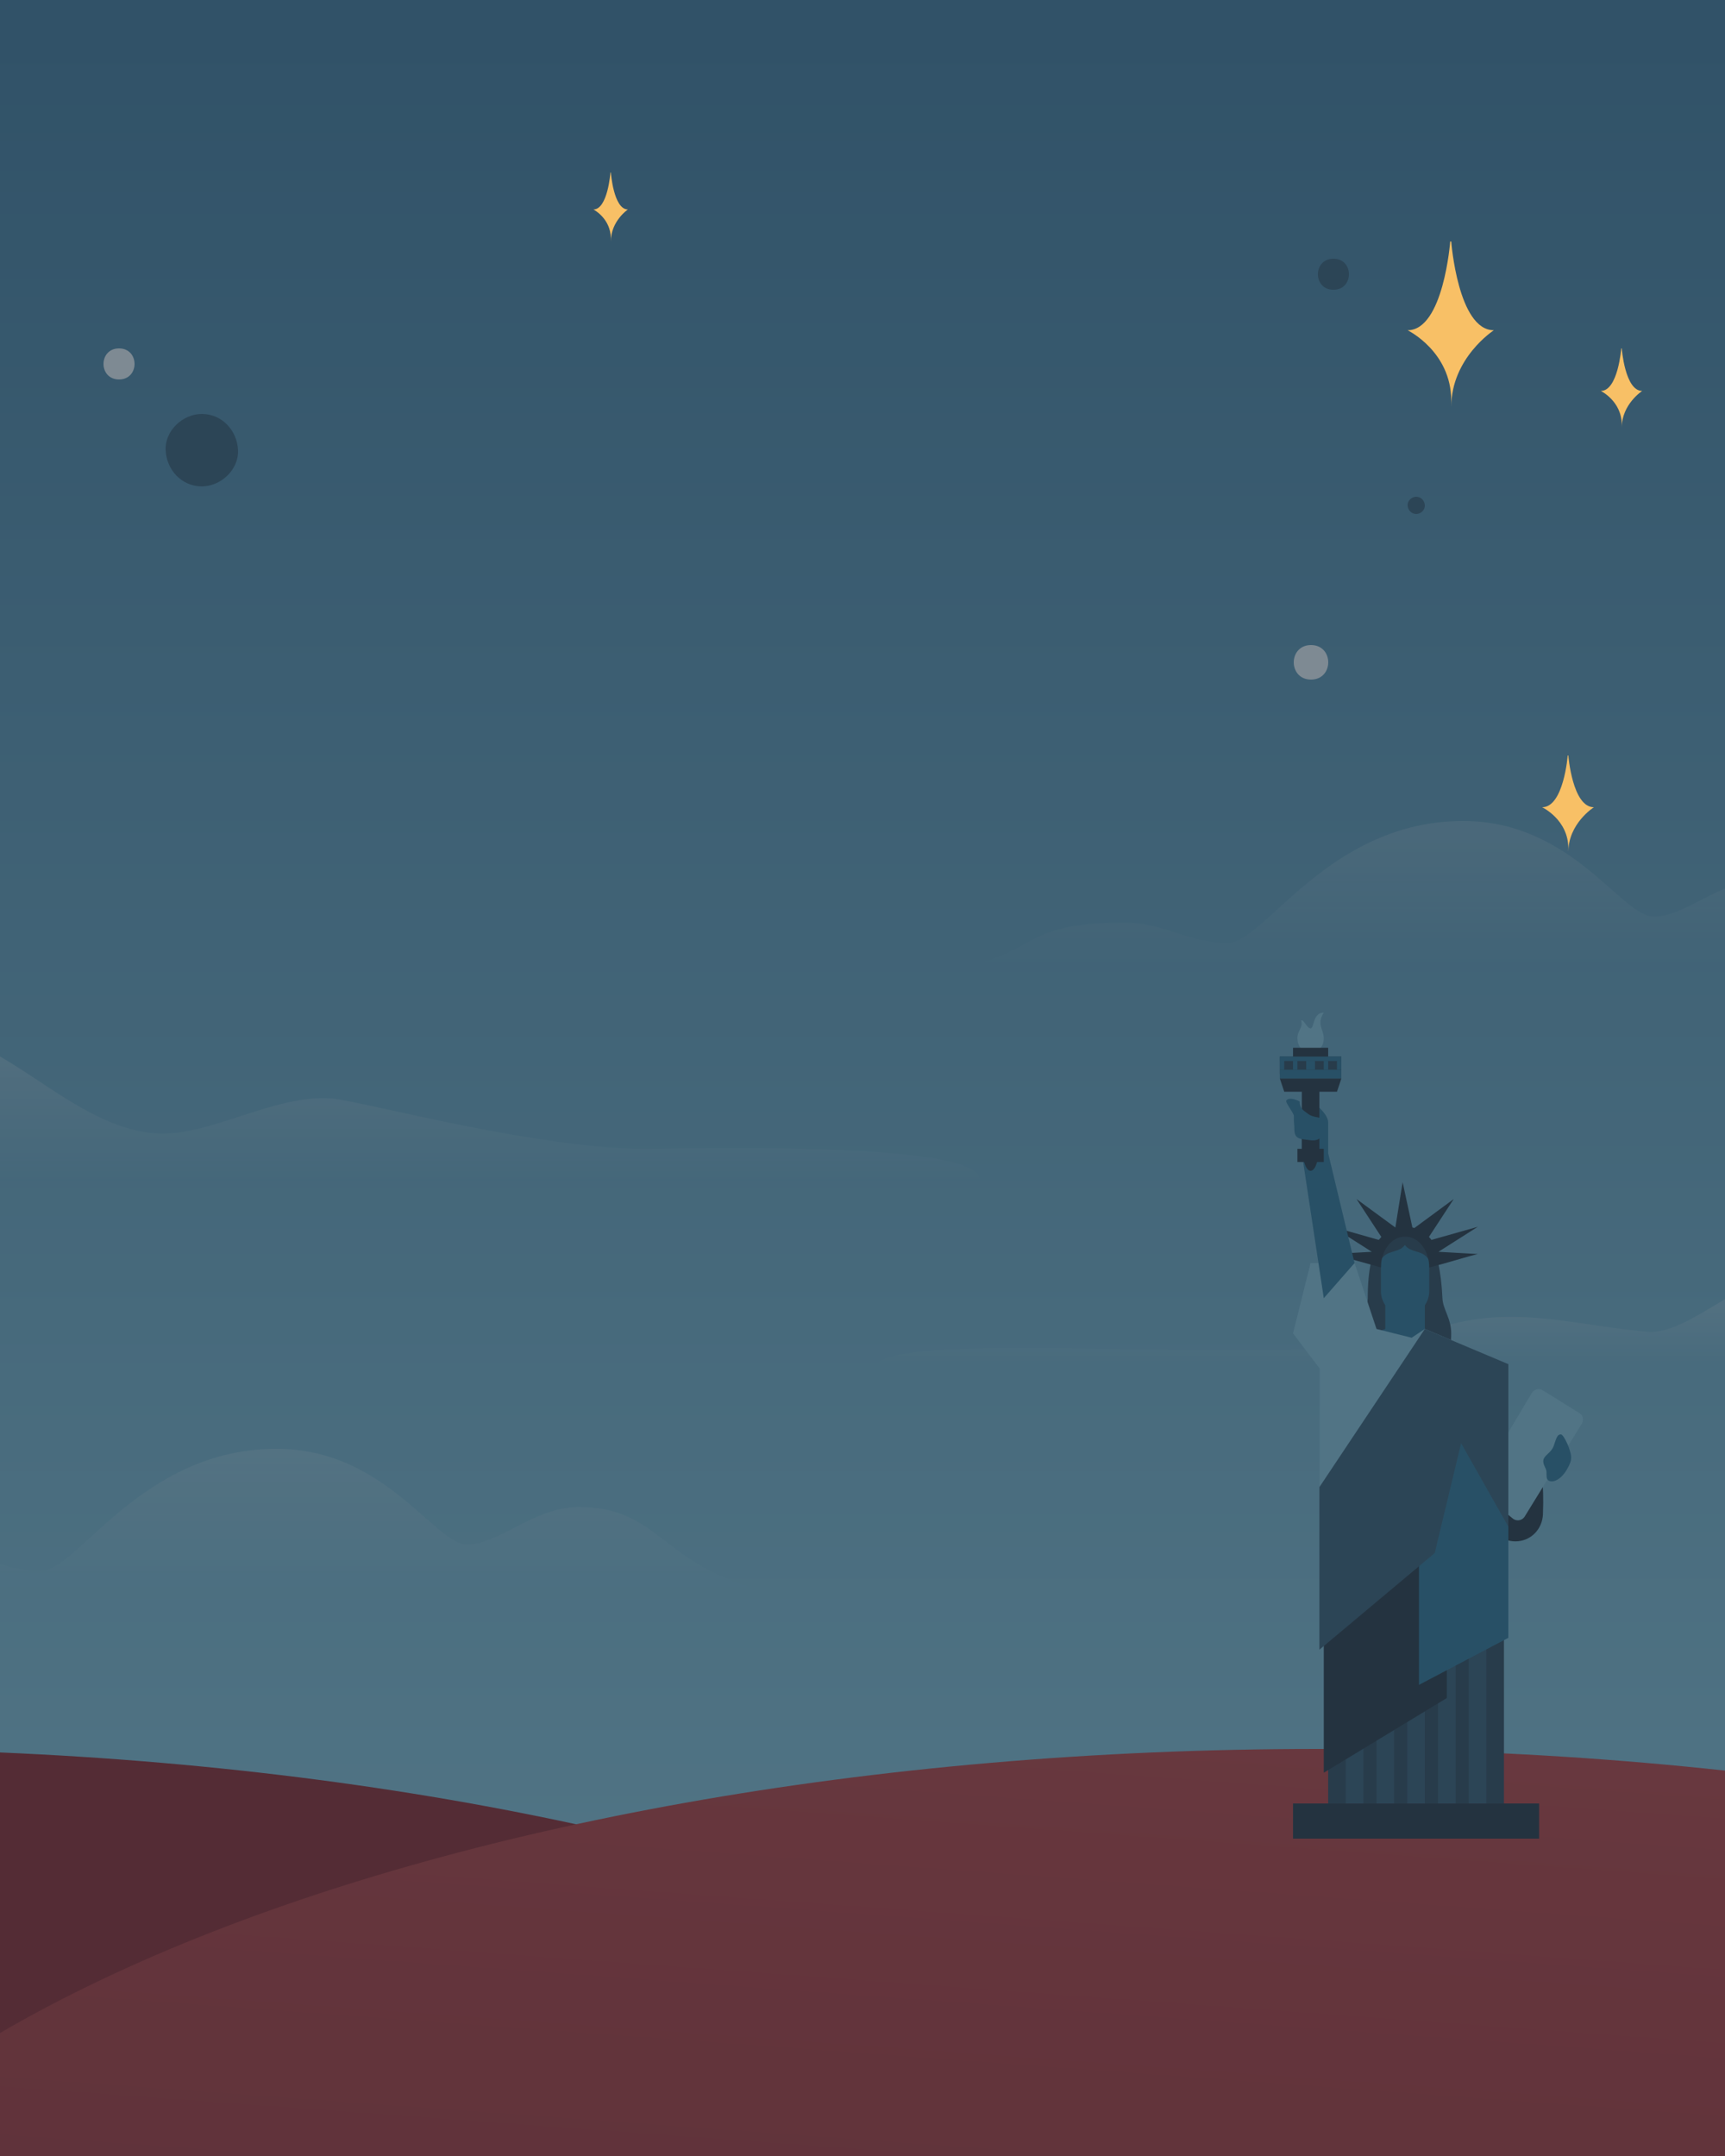 <svg width="500" height="625" fill="none"
  xmlns="http://www.w3.org/2000/svg">
  <rect width="100%" height="100%" fill="#808080" stroke="none"/>
  <g clip-path="url(#clip0)">
    <path fill="url(#paint0_linear)" d="M0 0h500v625H0z"/>
    <path d="M284 342s-177.211-.253-305.222-.253C-71.857 341.747-249 342-249 342c0-16.273 126.986 5.612 212.403-39.281 29.924-15.729 51.75 23.367 81.43 25.813 15.495 1.28 34.48-11.391 51.25-10.1 8.684.667 61.085 15.156 92.82 14.59C251.542 331.899 284 334.929 284 342z" fill="url(#paint1_linear)"/>
    <path d="M511.514 254.898c-13.035.13-22.883 10.966-32.272 10.801-9.39-.164-23.57-27.699-55.116-27.699-39.157 0-57.653 35.368-68.166 35.368-11.878 0-18.458-5.926-30.095-5.926-30.521 0-25.021 9.405-47.865 12.72h291.892c-34.449-6.794-33.69-25.508-58.378-25.264z" fill="url(#paint2_linear)"/>
    <path d="M167.514 436.898c-13.035.13-22.883 10.966-32.272 10.801-9.39-.164-23.57-27.699-55.116-27.699-39.157 0-57.653 35.368-68.166 35.368-11.878 0-18.458-5.926-30.095-5.926-30.52 0-25.021 9.405-47.865 12.72h291.892c-34.449-6.794-33.69-25.508-58.378-25.264z" fill="url(#paint3_linear)"/>
    <path d="M549.1 396.04s-24.353.238-121.767.238c-38.532 0-173.333.195-173.333.195 0-12.566 132.167 1.3 157.733-9.533 23.764-10.071 43.282-2.756 65.867-.867 11.791.988 27.972-17.03 40.733-16.033 17.867 1.395 30.767 22.061 30.767 26z" fill="url(#paint4_linear)"/>
    <path d="M-48 904c260.126 0 471-88.872 471-198.5C423 595.871 212.126 507-48 507s-471 88.871-471 198.5C-519 815.128-308.126 904-48 904z" fill="#951513"/>
    <path d="M382 904c260.126 0 471-88.872 471-198.5C853 595.871 642.126 507 382 507S-89 595.871-89 705.5C-89 815.128 121.874 904 382 904z" fill="url(#paint5_linear)"/>
    <g clip-path="url(#clip1)">
      <path d="M420.642 386.526c0 12.495-6.764 14.011-13.374 14.011-6.609 0-13.373-1.516-13.373-14.011 0-3.446 2.547-7.46 2.547-10.189 0-16.516 5.161-20.379 10.826-20.379 5.448 0 10.1 3.863 10.827 20.379.145 3.303 2.547 5.809 2.547 10.189z" fill="#293C4C"/>
      <path d="M446.116 522.811H374.79V533h71.326v-10.189z" fill="#1E2630"/>
      <path d="M435.926 466.768h-50.947v56.042h50.947v-56.042z" fill="#293C4C"/>
      <path d="M395.168 466.768h-5.094v56.042h5.094v-56.042zM404.084 466.768h-5.094v56.042h5.094v-56.042zM413 466.768h-5.095v56.042H413v-56.042zM421.916 466.768h-5.095v56.042h5.095v-56.042z" fill="#335267"/>
      <path d="M447.232 438.929c-.146 4.38-3.559 7.899-7.99 7.899-4.43 0-7.989-3.519-7.989-7.899 0-15.799 3.559-17.953 7.989-17.953 4.431 0 8.716-.718 7.99 17.953z" fill="#1E2630"/>
      <path d="M430.832 466.768h-5.095v56.042h5.095v-56.042z" fill="#335267"/>
      <path d="M383.705 513.895l35.663-21.653v-58.589h-35.663v80.242z" fill="#1E2630"/>
      <path d="M447.159 403.024l10.604 6.606c1.09.647 1.38 2.011.726 3.088l-16.56 26.929a2.337 2.337 0 01-3.413.574l-9.442-7.683c-.872-.718-1.09-1.939-.509-2.873l15.398-25.78a2.324 2.324 0 013.196-.861z" fill="#8EC9DC"/>
      <path d="M437.2 474.789l-25.904 13.632V423.85h-17.401v-35.873l7.642-2.724v-10.19H413v10.19l24.2 10.616v78.92z" fill="#296F8E"/>
      <path d="M437.2 427.284l-15.102-15.141-5.823 22.354h-33.764v-37.781l-7.721-10.19 5.094-20.379h12.737l6.369 19.106 10.189 2.547 3.821-2.547 24.2 10.189v31.842z" fill="#8EC9DC"/>
      <path d="M407.268 381.432c-3.852 0-7.005-3.224-7.005-7.165v-8.597c0-2.149.911-4.084 2.382-5.374 1.261-1.074 2.872-1.791 4.623-1.791 3.853 0 7.006 3.224 7.006 7.165v8.597c0 3.941-3.153 7.165-7.006 7.165z" fill="#296F8E"/>
      <path d="M382.432 478.232l33.43-28.021 7.646-31.843 13.692 24.2v-47.126L413 385.253l-30.568 45.852v47.127z" fill="#335267"/>
      <path d="M407.284 355.629c1.453 0 1.453 5.027-1.452 6.463-2.325 1.149-4.358.718-5.811 3.591-1.453-.719-1.453-4.309 0-6.463 1.453-2.155 4.358-3.591 7.263-3.591z" fill="#293C4C"/>
      <path d="M407.139 355.629c-1.453 0-1.453 5.027 1.453 6.463 2.324 1.149 4.358.718 5.81 3.591 1.453-.719 1.453-4.309 0-6.463-1.452-2.155-4.358-3.591-7.263-3.591z" fill="#293C4C"/>
      <path d="M383.705 300.998c0 2.133-1.268 4.013-3.821 4.013-2.552 0-3.821-1.88-3.821-4.013 0-2.326 1.715-3.09 1.092-5.158.747-.452 1.638 2.293 2.729 2.293 1.092 0 .546-4.586 3.821-4.586-2.183 3.439 0 4.866 0 7.451z" fill="#8EC9DC"/>
      <path d="M416.944 362.882l11.403-7.253-13.437 3.806a7.569 7.569 0 00-.726-.862l7.191-10.987-11.404 8.402c-.217-.072-.363-.072-.581-.143l-2.832-13.142-2.107 13.142-11.257-8.259 7.19 10.987c-.218.288-.508.575-.726.862l-13.437-3.806 11.403 7.253-11.403.646c9.584 2.619 14.042 3.893 14.042 3.893 0-4.308 2.647-8.919 7.005-8.919 4.358 0 7.006 4.611 7.006 8.919 4.603-1.138 9.454-2.705 14.073-3.893l-11.403-.646z" fill="#1E2630"/>
      <path d="M392.621 366.147l-8.916 10.19-6.368-42.032v-11.463l2.547-3.821s5.095 3.496 5.095 6.368v8.916l7.642 31.842z" fill="#296F8E"/>
      <path d="M388.8 306.284h-17.831v5.095H388.8v-5.095z" fill="#293C4C"/>
      <path d="M447.595 422.628c-.872 1.436.581 2.872.653 3.949.073 1.078-.145 2.227.654 2.657 1.307.647 3.559-.287 5.302-3.303 1.743-2.944 1.308-3.949.509-6.391-.218-.718-1.575-3.647-2.229-3.719-1.234-.072-1.403 1.349-2.202 3.504-.581 1.508-2.179 2.369-2.687 3.303zM388.8 310.105h-17.831v2.548H388.8v-2.548z" fill="#296F8E"/>
      <path d="M387.526 316.474h-15.284l-1.273-3.821H388.8l-1.274 3.821zM382.432 333.668s-.637 5.732-2.548 5.732c-1.91 0-2.547-5.732-2.547-5.732v-17.194h5.095v17.194z" fill="#1E2630"/>
      <path d="M372.242 306.284h-1.273v3.821h1.273v-3.821zM381.158 307.558h-2.547v2.547h2.547v-2.547zM376.063 307.558h-1.273v2.547h1.273v-2.547zM384.979 307.558h-1.274v2.547h1.274v-2.547zM388.8 307.558h-1.274v2.547h1.274v-2.547z" fill="#296F8E"/>
      <path d="M388.8 306.284h-17.831v1.274H388.8v-1.274zM383.316 324.751c0 2.944.726 6.463-3.85 5.745-2.324-.359-4.285-.072-4.285-3.088 0-1.436-.218-2.011-.145-3.878 0-.933-2.615-3.949-2.179-4.524.581-.79 2.106-.574 3.849.287 0 2.011 1.09 2.585 2.325 3.519 1.743 1.436 4.285.79 4.285 1.939z" fill="#296F8E"/>
      <path d="M383.705 333.031h-7.642v3.822h7.642v-3.822zM384.979 303.737H374.79v2.547h10.189v-2.547z" fill="#1E2630"/>
    </g>
    <path d="M380 197c6.659 0 6.675-10 0-10-6.659 0-6.675 10 0 10z" fill="#fff"/>
    <path d="M386.5 84c5.996 0 6.004-9 0-9-5.996 0-6.004 9 0 9z" fill="#335267"/>
    <path d="M34.5 110c5.996 0 6.004-9 0-9-5.996 0-6.004 9 0 9z" fill="#fff"/>
    <path d="M410.5 149c1.309 0 2.558-1.15 2.498-2.5-.06-1.355-1.099-2.5-2.498-2.5-1.309 0-2.558 1.15-2.498 2.5.06 1.355 1.099 2.5 2.498 2.5zM58.5 141c5.497 0 10.743-4.83 10.491-10.5-.251-5.691-4.616-10.5-10.491-10.5-5.497 0-10.743 4.83-10.491 10.5.252 5.691 4.616 10.5 10.491 10.5z" fill="#335267"/>
    <path opacity=".6" fill="#293C4C" d="M0 0h500v625H0z"/>
    <path d="M454.588 247c0-8.324 7.412-12.99 7.412-12.99-6.242 0-7.412-15.01-7.412-15.01h-.176s-1.17 15.01-7.412 15.01c0 0 7.588 3.583 7.588 11.908V247zM177.059 70c0-5.945 4.941-9.277 4.941-9.277-4.163 0-4.941-10.723-4.941-10.723h-.118s-.782 10.723-4.941 10.723c0 0 5.059 2.56 5.059 8.504V70zM420.647 118c0-14.268 12.353-22.265 12.353-22.265-10.407 0-12.353-25.735-12.353-25.735h-.294S418.397 95.735 408 95.735c0 0 12.647 6.142 12.647 20.41V118zM470.071 124c0-6.837 5.929-10.669 5.929-10.669-4.995 0-5.929-12.331-5.929-12.331h-.142s-.938 12.331-5.929 12.331c0 0 6.071 2.943 6.071 9.78V124z" fill="#F8C066"/>
  </g>
  <defs>
    <linearGradient id="paint0_linear" x1="234" y1="15" x2="234" y2="548.75" gradientUnits="userSpaceOnUse">
      <stop stop-color="#3F7494"/>
      <stop offset="1" stop-color="#8EC9DC"/>
    </linearGradient>
    <linearGradient id="paint1_linear" x1="18" y1="268" x2="18" y2="342" gradientUnits="userSpaceOnUse">
      <stop stop-color="#fff" stop-opacity=".5"/>
      <stop offset="1" stop-color="#fff" stop-opacity="0"/>
    </linearGradient>
    <linearGradient id="paint2_linear" x1="423.946" y1="280.161" x2="423.946" y2="126" gradientUnits="userSpaceOnUse">
      <stop stop-color="#fff" stop-opacity="0"/>
      <stop offset="1" stop-color="#fff" stop-opacity=".7"/>
    </linearGradient>
    <linearGradient id="paint3_linear" x1="79.946" y1="462.161" x2="79.946" y2="308" gradientUnits="userSpaceOnUse">
      <stop stop-color="#fff" stop-opacity="0"/>
      <stop offset="1" stop-color="#fff" stop-opacity=".7"/>
    </linearGradient>
    <linearGradient id="paint4_linear" x1="401.55" y1="334" x2="401.55" y2="396" gradientUnits="userSpaceOnUse">
      <stop stop-color="#fff" stop-opacity=".71"/>
      <stop offset="1" stop-color="#fff" stop-opacity="0"/>
    </linearGradient>
    <linearGradient id="paint5_linear" x1="100" y1="898" x2="138.306" y2="373.796" gradientUnits="userSpaceOnUse">
      <stop stop-color="#951513"/>
      <stop offset=".651" stop-color="#BE2A26"/>
      <stop offset="1" stop-color="#D73F36"/>
    </linearGradient>
    <clipPath id="clip0">
      <path fill="#fff" d="M0 0h500v625H0z"/>
    </clipPath>
    <clipPath id="clip1">
      <path fill="#fff" transform="translate(292 291)" d="M0 0h242v242H0z"/>
    </clipPath>
  </defs>
</svg>